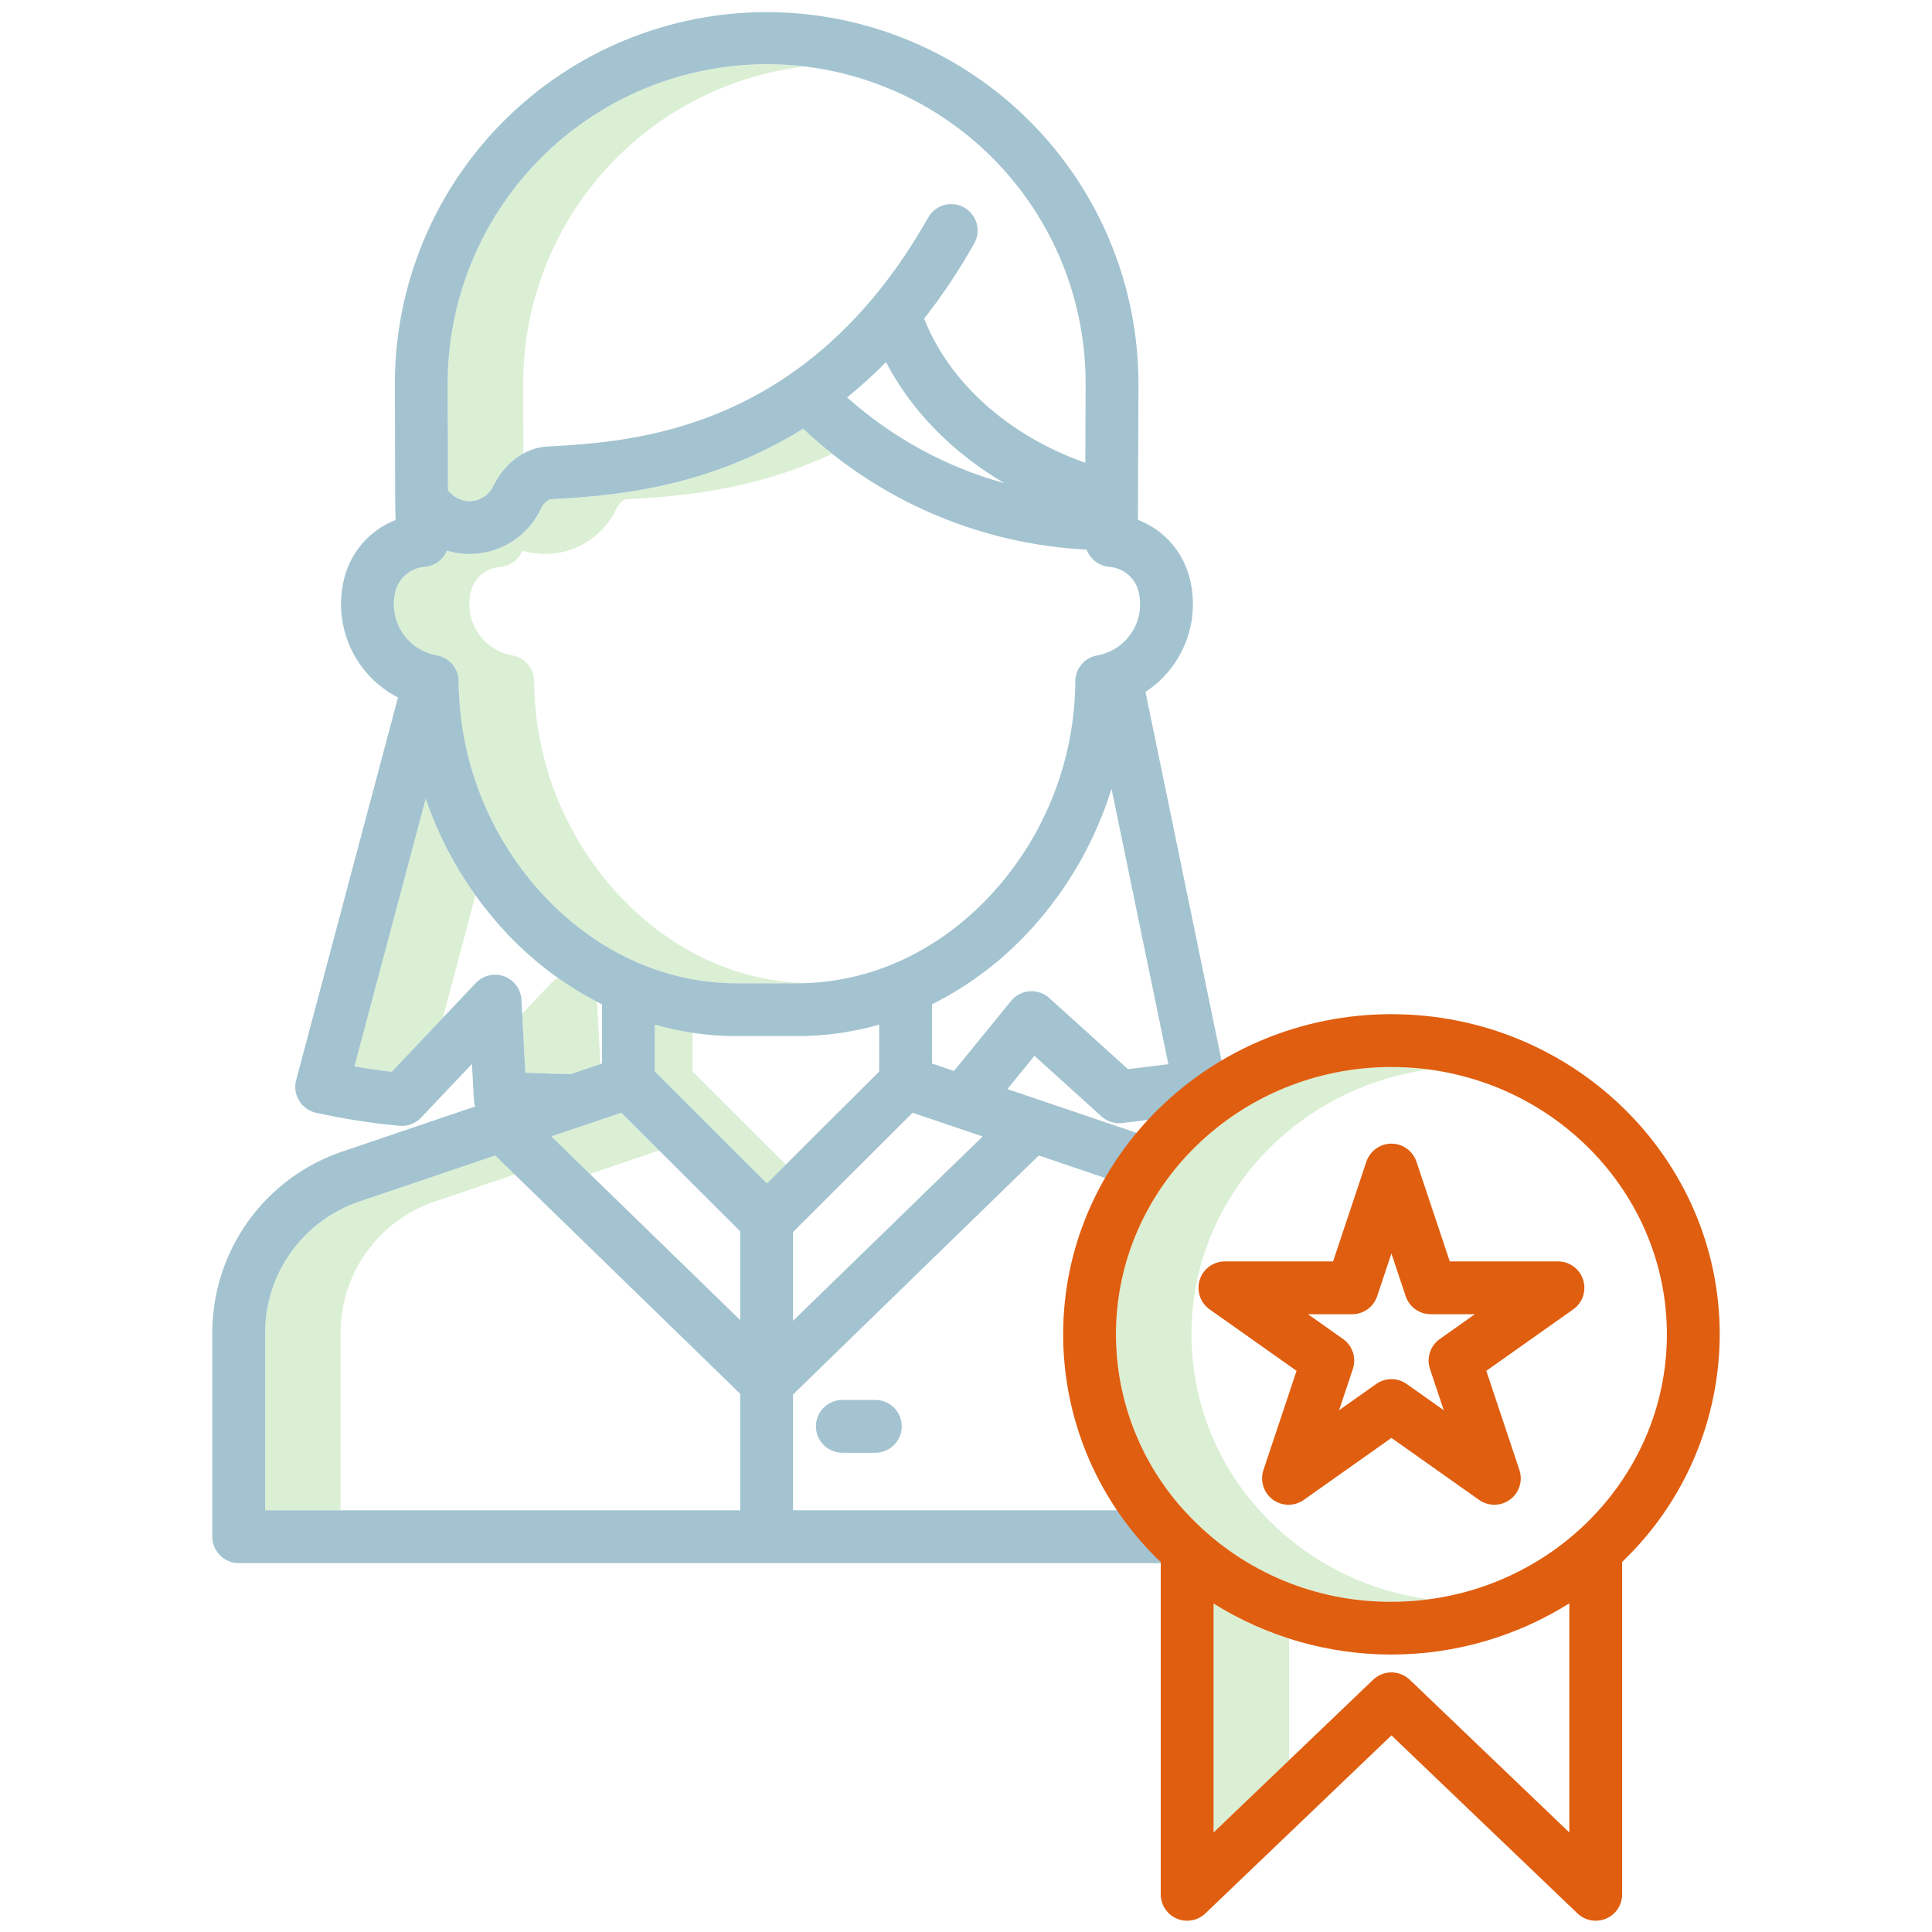 <svg width="80" height="80" viewBox="0 0 80 80" fill="none" xmlns="http://www.w3.org/2000/svg">
<g clip-path="url(#clip0_474_19326)">
<path d="M21.663 15.866C21.667 12.634 22.854 9.516 25.001 7.1C27.147 4.684 30.104 3.138 33.313 2.753C32.792 2.691 32.269 2.659 31.745 2.658C28.244 2.662 24.887 4.055 22.41 6.531C19.934 9.007 18.541 12.364 18.538 15.866L18.55 20.312L18.671 20.433C18.83 20.591 19.034 20.697 19.256 20.735C19.477 20.773 19.704 20.742 19.907 20.646C20.127 20.544 20.305 20.369 20.413 20.151C20.68 19.575 21.12 19.096 21.671 18.78L21.663 15.866Z" fill="#DBEFD4"/>
<path d="M25.501 36.93C23.347 34.544 22.143 31.451 22.117 28.237V28.217C22.117 27.96 22.026 27.71 21.861 27.513C21.695 27.316 21.465 27.183 21.212 27.139C20.922 27.087 20.645 26.977 20.399 26.814C20.154 26.652 19.944 26.44 19.783 26.193C19.622 25.947 19.514 25.669 19.464 25.379C19.415 25.088 19.425 24.791 19.495 24.505C19.562 24.224 19.718 23.973 19.938 23.787C20.158 23.601 20.432 23.491 20.72 23.472C20.918 23.454 21.108 23.382 21.269 23.264C21.429 23.145 21.554 22.985 21.63 22.801C22.373 23.023 23.171 22.974 23.882 22.663C24.592 22.352 25.169 21.798 25.508 21.101C25.579 20.914 25.72 20.761 25.9 20.675L25.952 20.672C27.828 20.567 31.03 20.388 34.459 18.793C34.045 18.464 33.644 18.117 33.257 17.752C29.137 20.319 25.05 20.548 22.827 20.672L22.775 20.675C22.595 20.761 22.454 20.914 22.383 21.101C22.044 21.798 21.467 22.352 20.757 22.663C20.046 22.974 19.248 23.023 18.505 22.801C18.429 22.985 18.304 23.145 18.144 23.264C17.983 23.382 17.793 23.454 17.595 23.472C17.307 23.491 17.033 23.601 16.813 23.787C16.593 23.973 16.437 24.224 16.37 24.505C16.3 24.791 16.29 25.088 16.339 25.379C16.389 25.669 16.497 25.947 16.658 26.193C16.819 26.44 17.029 26.652 17.274 26.814C17.52 26.977 17.797 27.087 18.087 27.139C18.34 27.183 18.57 27.316 18.736 27.513C18.901 27.71 18.992 27.96 18.992 28.217V28.237C19.018 31.451 20.222 34.544 22.376 36.931C24.585 39.371 27.475 40.716 30.514 40.716H33.004C33.11 40.716 33.216 40.71 33.321 40.707C30.399 40.616 27.633 39.286 25.501 36.93Z" fill="#DBEFD4"/>
<path d="M19.688 37.073C18.811 35.847 18.116 34.499 17.627 33.073L14.677 44.16C15.09 44.23 15.61 44.308 16.221 44.381L18.338 42.145L19.688 37.073Z" fill="#DBEFD4"/>
<path d="M24.721 41.478C24.16 41.188 23.62 40.858 23.106 40.492C23.003 40.547 22.91 40.617 22.83 40.702L21.622 41.977L21.753 44.418L22.096 44.432C22.599 44.451 23.118 44.469 23.639 44.474L24.858 44.061L24.721 41.478Z" fill="#DBEFD4"/>
<path d="M18.002 49.754L21.311 48.632L20.504 47.847L14.877 49.754C13.74 50.139 12.752 50.87 12.053 51.846C11.353 52.822 10.977 53.992 10.978 55.192V62.538H14.103V55.192C14.102 53.992 14.478 52.822 15.178 51.846C15.877 50.87 16.865 50.139 18.002 49.754Z" fill="#DBEFD4"/>
<path d="M27.29 47.639L25.728 46.076L22.83 47.058L24.426 48.609L27.29 47.639Z" fill="#DBEFD4"/>
<path d="M28.676 44.369V42.766C28.148 42.687 27.626 42.575 27.113 42.431V44.369L31.759 49.002L32.54 48.223L28.676 44.369Z" fill="#DBEFD4"/>
<path d="M53.375 67.856C52.276 67.506 51.226 67.017 50.25 66.4V75.879L53.375 72.888V67.856Z" fill="#DBEFD4"/>
<path d="M52.462 62.867C50.46 60.838 49.337 58.103 49.335 55.253C49.335 49.663 53.626 45.03 59.179 44.288C58.661 44.218 58.139 44.182 57.616 44.182C51.327 44.182 46.21 49.148 46.21 55.253C46.212 58.103 47.335 60.838 49.337 62.867C50.414 63.97 51.702 64.845 53.124 65.439C54.547 66.032 56.075 66.333 57.616 66.323C58.136 66.323 58.656 66.287 59.172 66.218C56.621 65.889 54.257 64.709 52.462 62.867Z" fill="#DBEFD4"/>
<path d="M34.88 57.968C34.59 57.968 34.311 58.083 34.106 58.288C33.901 58.493 33.786 58.771 33.786 59.062C33.786 59.352 33.901 59.63 34.106 59.835C34.311 60.04 34.59 60.155 34.88 60.155H36.246C36.536 60.155 36.814 60.04 37.019 59.835C37.224 59.63 37.339 59.352 37.339 59.062C37.339 58.771 37.224 58.493 37.019 58.288C36.814 58.083 36.536 57.968 36.246 57.968H34.88Z" fill="#A3C3D0"/>
<path d="M47.141 15.961C47.149 13.937 46.758 11.932 45.992 10.06C45.224 8.188 44.096 6.486 42.67 5.05C41.245 3.614 39.55 2.473 37.683 1.693C35.817 0.913 33.815 0.508 31.791 0.502C29.768 0.496 27.764 0.889 25.892 1.658C24.021 2.427 22.32 3.558 20.886 4.985C19.452 6.412 18.313 8.108 17.535 9.976C16.756 11.843 16.354 13.846 16.35 15.869L16.364 20.766C16.364 20.772 16.364 20.778 16.364 20.784V20.791L16.381 21.532C15.853 21.737 15.383 22.067 15.011 22.495C14.639 22.922 14.377 23.433 14.245 23.984C14.013 24.932 14.107 25.931 14.513 26.82C14.918 27.709 15.611 28.434 16.48 28.881L12.263 44.726C12.225 44.867 12.216 45.013 12.236 45.157C12.256 45.301 12.304 45.44 12.378 45.565C12.453 45.69 12.551 45.799 12.668 45.886C12.784 45.972 12.917 46.035 13.058 46.07C14.203 46.325 15.362 46.507 16.53 46.615C16.696 46.632 16.865 46.611 17.022 46.552C17.179 46.494 17.321 46.401 17.436 46.279L19.543 44.054L19.623 45.544C19.628 45.638 19.645 45.73 19.674 45.819L14.175 47.682C12.605 48.214 11.241 49.224 10.275 50.571C9.309 51.919 8.79 53.535 8.79 55.192V63.632C8.79 63.922 8.906 64.2 9.111 64.405C9.316 64.61 9.594 64.725 9.884 64.725H48.554V62.538H32.839V57.741L43.014 47.846L47.086 49.226L47.788 47.155L41.713 45.096L42.835 43.719L45.611 46.228C45.812 46.41 46.074 46.511 46.345 46.511C46.389 46.511 46.434 46.508 46.478 46.502L49.823 46.092C49.973 46.074 50.117 46.025 50.247 45.947C50.377 45.87 50.49 45.767 50.578 45.645C50.666 45.522 50.727 45.382 50.759 45.234C50.79 45.087 50.791 44.934 50.76 44.786L47.432 28.65C48.184 28.158 48.764 27.445 49.093 26.609C49.423 25.773 49.485 24.856 49.272 23.984C49.14 23.43 48.875 22.916 48.5 22.488C48.125 22.059 47.651 21.729 47.119 21.525L47.141 15.961ZM36.688 14.994C37.738 17.014 39.453 18.752 41.588 20.007C39.173 19.34 36.945 18.125 35.077 16.455C35.641 15.999 36.179 15.511 36.688 14.994ZM31.745 2.658C33.487 2.658 35.211 3.002 36.819 3.671C38.427 4.34 39.887 5.321 41.115 6.556C42.342 7.792 43.313 9.258 43.972 10.87C44.631 12.482 44.964 14.209 44.953 15.95L44.941 19.163C41.794 18.056 39.316 15.862 38.267 13.195C39.035 12.211 39.728 11.171 40.339 10.083C40.41 9.958 40.455 9.82 40.473 9.677C40.49 9.535 40.479 9.39 40.441 9.252C40.402 9.113 40.337 8.984 40.248 8.871C40.16 8.758 40.05 8.663 39.925 8.592C39.672 8.45 39.373 8.413 39.094 8.491C38.815 8.569 38.577 8.754 38.435 9.007C33.416 17.889 26.182 18.293 22.705 18.488L22.653 18.491C21.741 18.542 20.882 19.178 20.413 20.151C20.306 20.369 20.128 20.543 19.908 20.646C19.705 20.742 19.477 20.773 19.256 20.735C19.035 20.697 18.831 20.591 18.672 20.433L18.551 20.312L18.538 15.866C18.542 12.364 19.934 9.007 22.411 6.531C24.887 4.055 28.244 2.662 31.745 2.658ZM22.097 44.432L21.753 44.419L21.592 41.395C21.58 41.182 21.506 40.976 21.379 40.804C21.252 40.632 21.078 40.501 20.877 40.427C20.676 40.353 20.458 40.34 20.25 40.389C20.042 40.438 19.852 40.546 19.705 40.702L16.221 44.38C15.61 44.308 15.09 44.23 14.677 44.16L17.628 33.073C18.3 35.04 19.363 36.851 20.754 38.397C21.932 39.713 23.347 40.795 24.926 41.586V44.038L23.639 44.475C23.118 44.47 22.599 44.451 22.097 44.432ZM36.405 44.369L31.759 49.002L27.113 44.369V42.43C28.22 42.744 29.364 42.903 30.514 42.902H33.004C34.154 42.903 35.298 42.744 36.405 42.43V44.369ZM25.728 46.077L30.651 50.986V54.663L22.83 47.057L25.728 46.077ZM10.978 62.538V55.192C10.977 53.992 11.353 52.822 12.053 51.846C12.752 50.87 13.74 50.139 14.877 49.754L20.504 47.847L30.651 57.715V62.538L10.978 62.538ZM32.839 54.691V51.014L37.79 46.077L40.688 47.059L32.839 54.691ZM46.708 44.272L43.447 41.325C43.337 41.226 43.208 41.15 43.068 41.102C42.928 41.054 42.779 41.035 42.631 41.046C42.483 41.057 42.339 41.099 42.208 41.167C42.076 41.236 41.96 41.331 41.866 41.446L39.502 44.347L38.592 44.039V41.586C40.171 40.795 41.586 39.713 42.764 38.397C44.253 36.742 45.366 34.785 46.026 32.659L48.379 44.066L46.708 44.272ZM47.148 24.505C47.218 24.792 47.228 25.089 47.179 25.38C47.129 25.67 47.021 25.947 46.86 26.194C46.699 26.441 46.489 26.652 46.243 26.815C45.998 26.978 45.721 27.088 45.431 27.14C45.177 27.184 44.948 27.316 44.782 27.514C44.616 27.711 44.526 27.96 44.526 28.218V28.237C44.5 31.451 43.296 34.545 41.142 36.931C38.933 39.372 36.043 40.716 33.004 40.716H30.514C27.475 40.716 24.585 39.373 22.376 36.931C20.222 34.545 19.018 31.451 18.992 28.236V28.217C18.992 27.959 18.901 27.71 18.736 27.513C18.57 27.316 18.34 27.183 18.087 27.139C17.797 27.087 17.52 26.976 17.274 26.814C17.029 26.651 16.819 26.44 16.658 26.193C16.497 25.946 16.389 25.669 16.339 25.378C16.29 25.088 16.3 24.79 16.37 24.504C16.437 24.224 16.593 23.972 16.813 23.787C17.033 23.601 17.307 23.491 17.595 23.472C17.793 23.453 17.983 23.381 18.144 23.263C18.304 23.145 18.429 22.985 18.505 22.801C19.248 23.023 20.046 22.974 20.757 22.663C21.467 22.351 22.044 21.797 22.383 21.1C22.454 20.913 22.595 20.761 22.775 20.674L22.827 20.671C25.05 20.546 29.137 20.319 33.257 17.751C36.45 20.763 40.613 22.538 44.997 22.758C45.068 22.952 45.193 23.122 45.356 23.249C45.52 23.375 45.717 23.452 45.923 23.472C46.211 23.491 46.485 23.601 46.705 23.787C46.925 23.973 47.081 24.224 47.148 24.505V24.505Z" fill="#A3C3D0"/>
<path d="M50.089 54.219L53.688 56.763L52.317 60.868C52.244 61.087 52.242 61.323 52.311 61.543C52.38 61.763 52.517 61.955 52.702 62.093C52.887 62.23 53.111 62.306 53.342 62.308C53.572 62.311 53.798 62.241 53.986 62.108L57.616 59.541L61.246 62.108C61.435 62.24 61.66 62.311 61.891 62.308C62.121 62.305 62.345 62.23 62.53 62.092C62.715 61.955 62.852 61.763 62.921 61.543C62.99 61.323 62.988 61.087 62.915 60.868L61.545 56.763L65.143 54.219C65.333 54.085 65.475 53.894 65.549 53.674C65.623 53.454 65.625 53.216 65.554 52.994C65.484 52.773 65.345 52.58 65.158 52.443C64.97 52.306 64.744 52.232 64.512 52.232H60.031L58.653 48.104C58.58 47.886 58.441 47.697 58.255 47.563C58.069 47.429 57.845 47.356 57.616 47.356C57.386 47.356 57.163 47.429 56.976 47.563C56.79 47.697 56.651 47.886 56.578 48.104L55.2 52.232H50.721C50.488 52.232 50.262 52.306 50.075 52.443C49.888 52.58 49.749 52.773 49.678 52.994C49.608 53.216 49.61 53.453 49.684 53.673C49.758 53.894 49.9 54.084 50.089 54.219ZM55.988 54.419C56.218 54.419 56.441 54.347 56.628 54.213C56.814 54.079 56.953 53.89 57.026 53.672L57.616 51.904L58.206 53.672C58.279 53.89 58.419 54.079 58.605 54.213C58.791 54.347 59.015 54.419 59.244 54.419H61.07L59.619 55.446C59.427 55.581 59.284 55.775 59.211 55.998C59.137 56.222 59.138 56.462 59.212 56.685L59.783 58.394L58.248 57.308C58.063 57.178 57.842 57.107 57.616 57.107C57.39 57.107 57.169 57.178 56.985 57.308L55.449 58.394L56.02 56.685C56.094 56.462 56.094 56.222 56.021 55.998C55.948 55.775 55.805 55.581 55.613 55.446L54.161 54.419H55.988Z" fill="#E05E0F"/>
<path d="M48.727 79.445C48.924 79.529 49.142 79.554 49.352 79.515C49.563 79.477 49.758 79.377 49.913 79.229L57.616 71.858L65.319 79.229C65.474 79.378 65.669 79.477 65.88 79.516C66.091 79.554 66.308 79.529 66.505 79.445C66.702 79.361 66.871 79.221 66.989 79.042C67.107 78.863 67.169 78.653 67.169 78.439V64.675C68.444 63.459 69.459 61.997 70.153 60.378C70.847 58.758 71.207 57.015 71.21 55.254C71.21 47.943 65.112 41.995 57.616 41.995C50.121 41.995 44.023 47.943 44.023 55.254C44.023 58.675 45.37 61.96 47.773 64.397C47.868 64.494 47.966 64.586 48.064 64.68V78.439C48.064 78.653 48.127 78.863 48.245 79.042C48.362 79.221 48.53 79.361 48.727 79.445ZM64.982 75.879L58.373 69.553C58.169 69.359 57.898 69.25 57.616 69.25C57.335 69.25 57.064 69.359 56.86 69.553L50.251 75.879V66.4C52.46 67.781 55.013 68.513 57.618 68.511C60.223 68.51 62.775 67.775 64.982 66.391L64.982 75.879ZM46.21 55.254C46.21 49.149 51.327 44.183 57.616 44.183C63.906 44.183 69.022 49.149 69.022 55.254C69.022 61.358 63.906 66.325 57.616 66.325C56.075 66.334 54.547 66.033 53.124 65.44C51.702 64.846 50.414 63.971 49.337 62.868C47.335 60.839 46.212 58.103 46.21 55.253V55.254Z" fill="#E05E0F"/>
</g>
<defs>
<clipPath id="clip0_474_19326">
<rect width="80" height="80" fill="white" transform="translate(0 0.002)"/>
</clipPath>
</defs>
</svg>
